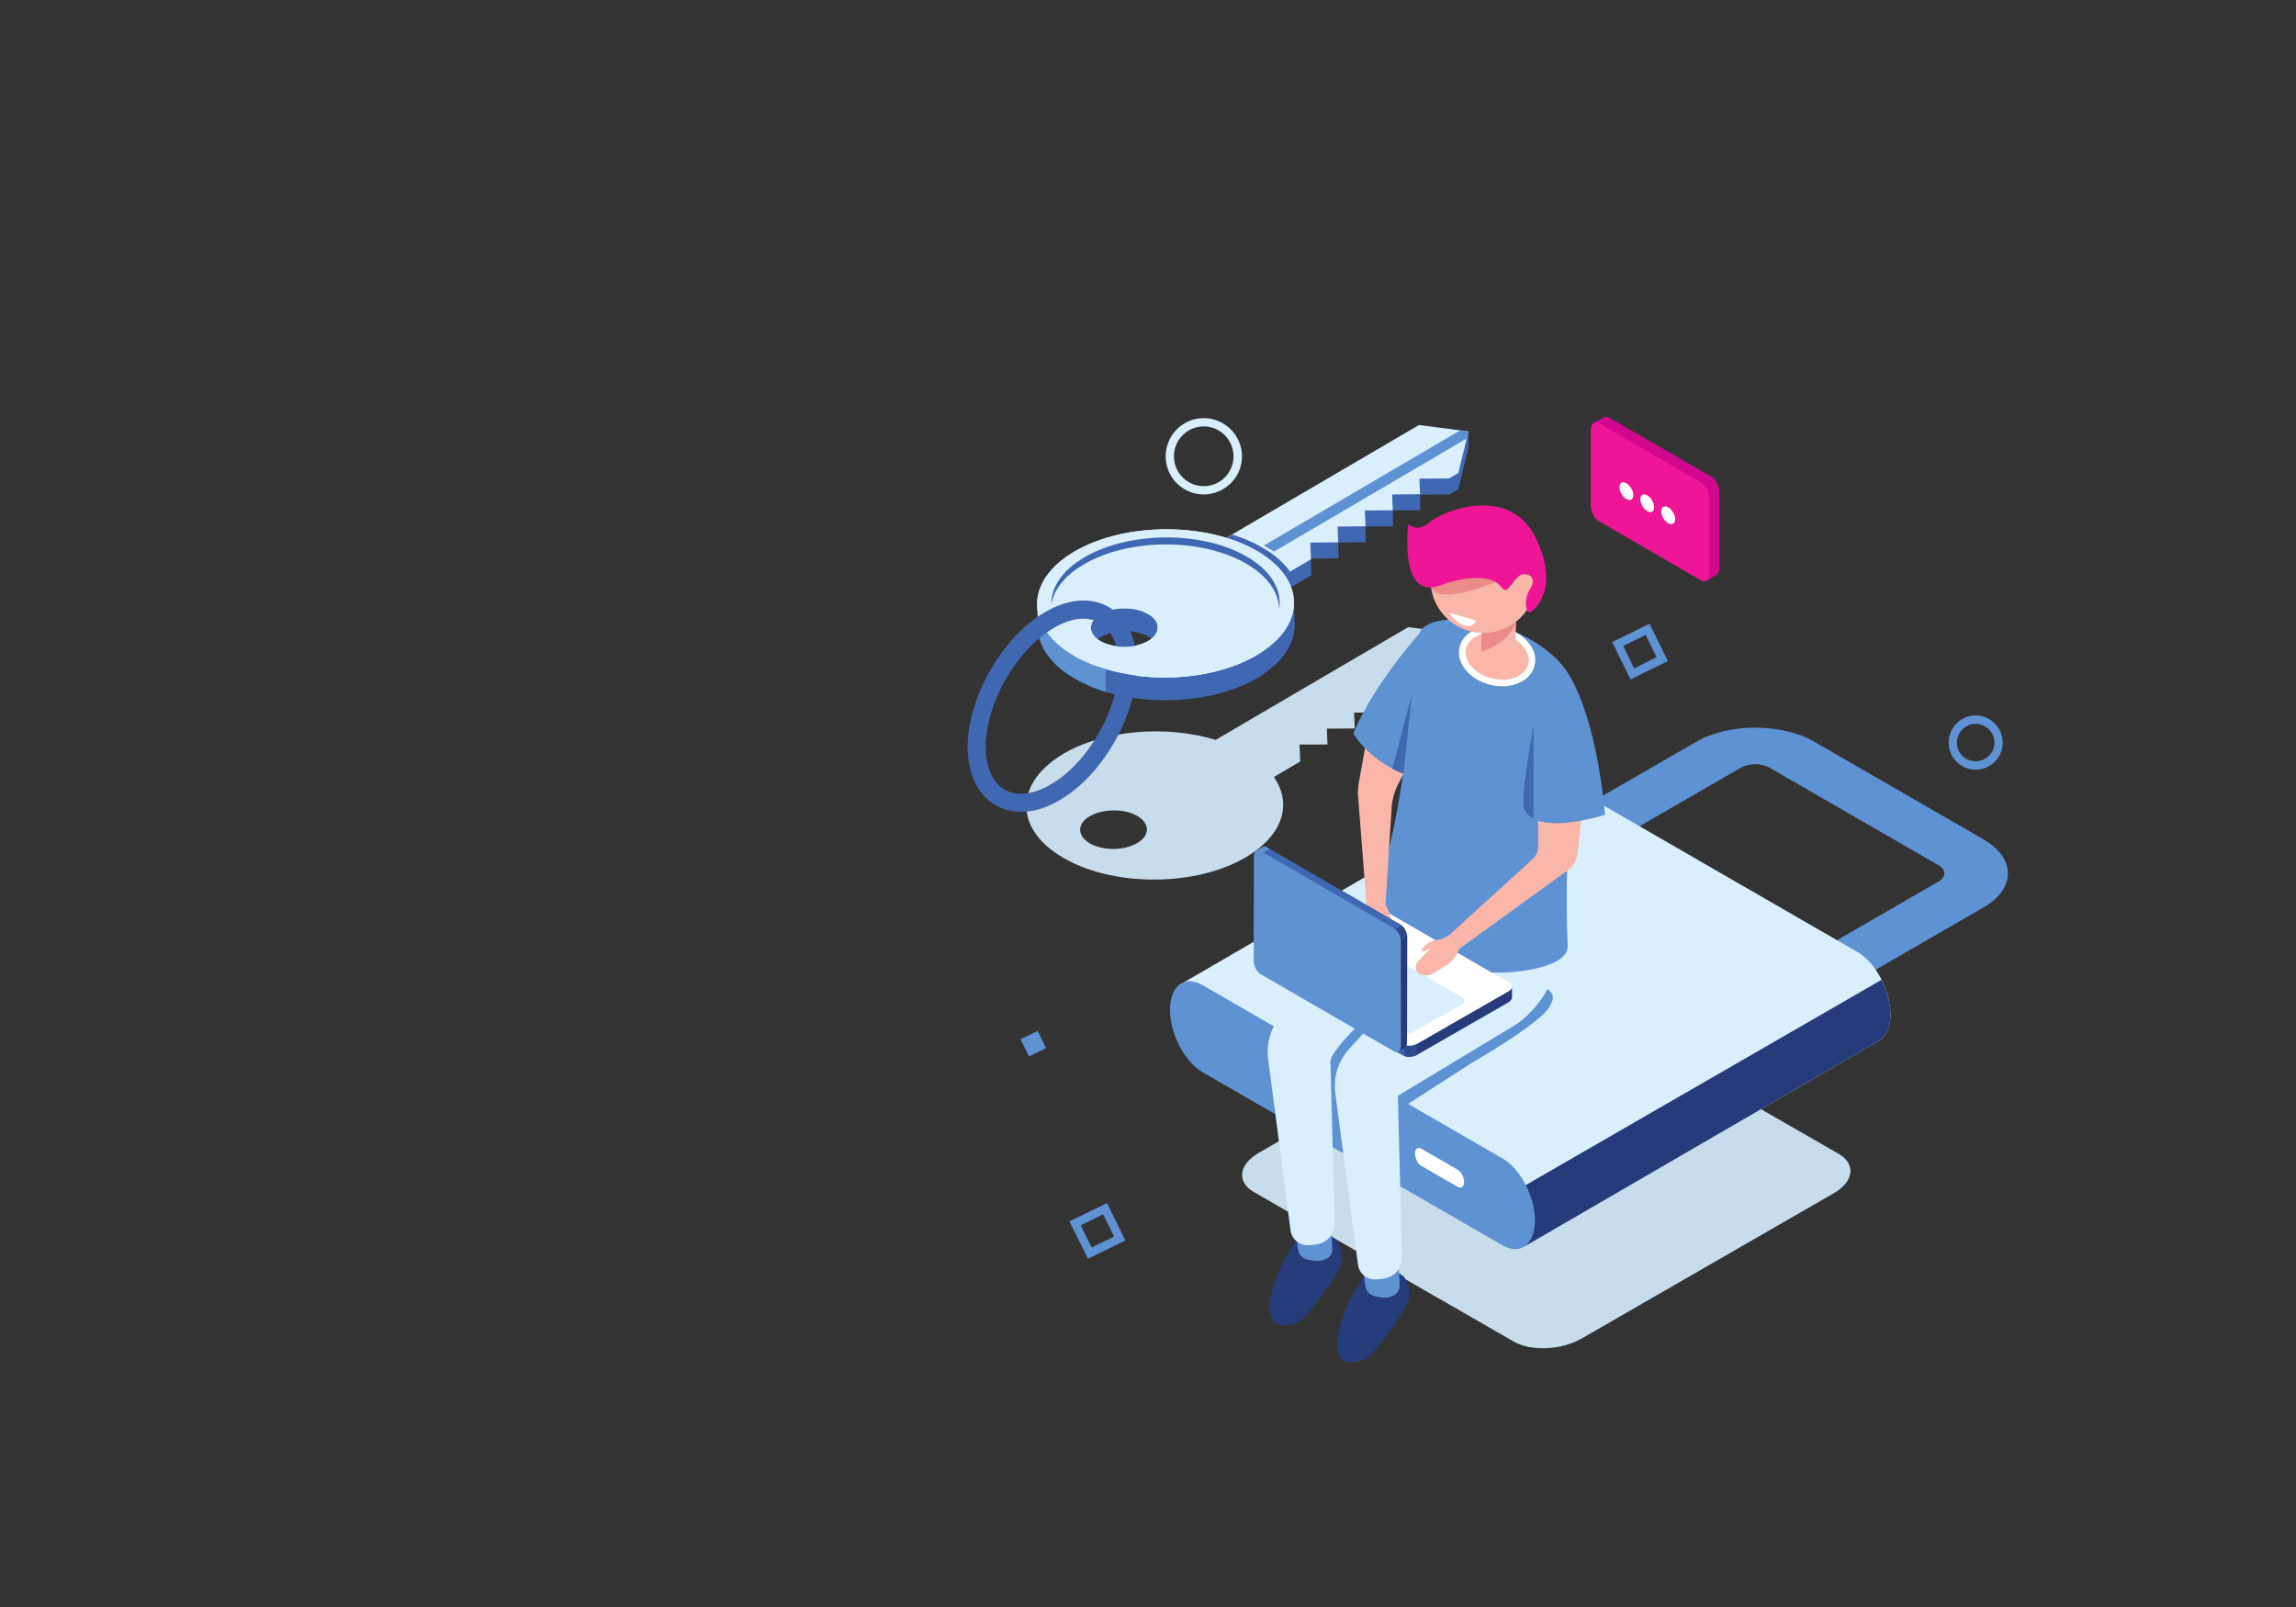 <?xml version="1.0" encoding="utf-8"?>
<svg id="master-artboard" viewBox="0 0 1400 980" version="1.1" xmlns="http://www.w3.org/2000/svg" x="0px" y="0px" style="enable-background:new 0 0 1400 980;" width="1400px" height="980px"><rect x="0" y="0" width="1400" height="980" fill="#333333" stroke="none"/><defs><style id="ee-google-fonts">@import url(https://fonts.googleapis.com/css?family=Anton:400|Roboto+Slab:100,300,400,700);</style><path id="text-path-0" d="M 778.846 213.461 A 100 18 0 0 1 988.353 213.461 A 100 18 0 0 1 778.846 213.461 Z" style="fill: none; stroke: red; stroke-width: 2;"/><path id="text-path-1" d="M 664.546 37.961 A 100 19 0 0 1 876.581 37.961 A 100 19 0 0 1 664.546 37.961" style="fill: none; stroke: red; stroke-width: 2;"/><path id="text-path-2" d="M 765.365 211.709 A 100 17 0 0 1 991.502 211.709 A 100 17 0 0 1 765.365 211.709" style="fill: none; stroke: red; stroke-width: 2;"/><path id="path-1" d="M 765.365 211.709 A 100 17 0 0 1 991.502 211.709 A 100 17 0 0 1 765.365 211.709" style="fill: none; stroke: red; stroke-width: 2;"/><clipPath id="clipEmfPath1" clipPathUnits="userSpaceOnUse">
      <path id="path2" d="  M 161.279,262.318   C 160.879,262.318 160.639,262.158 160.399,261.838   C 160.159,261.518 160.079,261.118 160.079,260.558   L 160.079,254.158   L 161.119,254.158   L 161.119,260.398   C 161.119,260.798 161.119,261.038 161.279,261.278   C 161.359,261.438 161.599,261.518 161.839,261.518   C 162.319,261.518 162.799,261.198 163.279,260.718   L 163.279,254.158   L 164.239,254.158   L 164.239,262.158   L 163.279,262.158   L 163.279,261.278   C 162.639,261.918 161.999,262.318 161.279,262.318 "/>
    </clipPath><clipPath id="clipEmfPath2" clipPathUnits="userSpaceOnUse">
      <path id="path5" d="  M 152.479,295.438   C 151.759,295.438 151.199,295.198 150.799,294.718   C 150.479,294.238 150.319,293.438 150.319,292.318   L 150.319,290.318   C 150.319,289.518 150.399,288.878 150.559,288.478   C 150.719,287.998 150.959,287.678 151.279,287.518   C 151.599,287.278 151.999,287.198 152.479,287.198   C 152.799,287.198 153.119,287.278 153.359,287.358   C 153.599,287.438 153.759,287.518 153.919,287.758   C 154.079,287.918 154.239,288.078 154.319,288.398   C 154.399,288.638 154.479,288.958 154.479,289.278   C 154.559,289.598 154.559,289.998 154.559,290.478   L 154.559,291.198   L 151.359,291.198   L 151.359,292.398   C 151.359,293.278 151.439,293.838 151.599,294.158   C 151.759,294.478 151.999,294.718 152.479,294.718   C 152.799,294.718 153.119,294.558 153.279,294.318   C 153.439,294.158 153.599,293.758 153.599,293.118   L 153.599,292.558   L 154.559,292.558   L 154.559,293.038   C 154.559,293.838 154.399,294.398 154.079,294.798   C 153.759,295.198 153.199,295.438 152.479,295.438   L 152.479,295.438   M 151.599,288.398   C 151.439,288.718 151.359,289.278 151.359,290.078   L 151.359,290.638   L 153.599,290.638   L 153.599,289.998   C 153.599,289.678 153.599,289.438 153.519,289.278   C 153.519,289.118 153.519,288.958 153.439,288.718   C 153.439,288.558 153.359,288.398 153.279,288.318   C 153.199,288.238 153.119,288.158 152.959,288.078   C 152.799,287.998 152.639,287.998 152.479,287.998   C 152.079,287.998 151.759,288.158 151.599,288.398   M 142.879,295.438   C 142.399,295.438 142.079,295.358 141.839,295.278   C 141.519,295.118 141.279,294.958 141.119,294.638   C 140.959,294.398 140.879,294.078 140.799,293.758   C 140.719,293.358 140.719,292.958 140.719,292.398   L 140.719,290.238   C 140.719,289.198 140.879,288.478 141.199,287.918   C 141.519,287.438 142.079,287.198 142.879,287.198   C 143.599,287.198 144.159,287.438 144.479,287.918   C 144.799,288.478 144.959,289.198 144.959,290.238   L 144.959,292.398   C 144.959,292.958 144.959,293.358 144.879,293.758   C 144.799,294.078 144.719,294.398 144.559,294.638   C 144.399,294.958 144.159,295.118 143.839,295.278   C 143.599,295.358 143.279,295.438 142.879,295.438   L 142.879,295.438   M 142.399,287.998   C 142.239,288.078 142.159,288.158 142.079,288.238   L 141.919,288.558   C 141.839,288.718 141.839,288.878 141.759,289.038   C 141.759,289.198 141.759,289.358 141.759,289.518   C 141.759,289.678 141.679,289.918 141.679,290.158   L 141.679,292.478   C 141.679,292.718 141.759,292.958 141.759,293.118   C 141.759,293.278 141.759,293.438 141.759,293.598   C 141.839,293.838 141.839,293.998 141.919,294.078   L 142.079,294.398   C 142.159,294.478 142.239,294.558 142.399,294.638   C 142.559,294.638 142.639,294.718 142.879,294.718   C 143.039,294.718 143.199,294.638 143.359,294.558   C 143.519,294.478 143.599,294.398 143.679,294.318   C 143.759,294.158 143.839,293.998 143.839,293.838   C 143.919,293.598 143.919,293.438 143.919,293.198   C 143.919,293.038 143.919,292.798 143.919,292.478   L 143.919,290.158   C 143.919,289.838 143.919,289.598 143.919,289.438   C 143.919,289.278 143.919,289.038 143.839,288.878   C 143.839,288.638 143.759,288.478 143.679,288.398   C 143.599,288.238 143.519,288.158 143.359,288.078   C 143.199,287.998 143.039,287.998 142.879,287.998   C 142.639,287.998 142.559,287.998 142.399,287.998   z  M 137.599,295.438   C 137.039,295.438 136.559,295.198 136.159,294.718   L 136.159,295.358   L 135.119,295.358   L 135.119,284.158   L 136.159,284.158   L 136.159,287.998   C 136.559,287.438 137.039,287.198 137.679,287.198   C 137.999,287.198 138.239,287.278 138.479,287.438   C 138.639,287.518 138.799,287.678 138.959,287.838   C 139.119,288.078 139.199,288.318 139.279,288.558   C 139.359,288.878 139.439,289.198 139.439,289.438   C 139.439,289.758 139.439,290.078 139.439,290.398   L 139.439,292.078   C 139.439,292.478 139.439,292.878 139.439,293.198   C 139.359,293.518 139.279,293.838 139.199,294.158   C 139.119,294.398 139.039,294.638 138.879,294.878   C 138.719,295.038 138.559,295.198 138.319,295.278   C 138.079,295.358 137.839,295.438 137.599,295.438   L 137.599,295.438   z  M 136.159,288.638   L 136.159,294.078   C 136.479,294.478 136.959,294.638 137.359,294.638   C 137.839,294.638 138.079,294.478 138.239,294.078   C 138.399,293.678 138.479,293.038 138.479,292.078   L 138.479,290.398   C 138.479,289.518 138.399,288.958 138.239,288.558   C 138.079,288.158 137.839,287.998 137.359,287.998   C 136.959,287.998 136.559,288.238 136.159,288.638   M 131.039,295.438   C 130.559,295.438 130.159,295.278 129.839,294.958   C 129.599,294.558 129.439,294.158 129.439,293.678   C 129.439,293.358 129.439,293.118 129.519,292.958   C 129.519,292.718 129.599,292.558 129.759,292.318   C 129.839,292.158 129.999,291.998 130.159,291.838   C 130.319,291.758 130.479,291.598 130.719,291.438   C 131.039,291.278 131.279,291.118 131.599,290.958   C 131.839,290.798 132.159,290.638 132.639,290.478   L 132.639,289.918   C 132.639,289.198 132.559,288.638 132.399,288.398   C 132.239,288.078 131.999,287.998 131.679,287.998   C 130.879,287.998 130.559,288.398 130.559,289.358   L 130.559,289.598   L 129.519,289.598   C 129.519,289.438 129.519,289.358 129.519,289.358   C 129.599,288.638 129.759,288.078 130.159,287.758   C 130.479,287.358 131.039,287.198 131.679,287.198   C 132.399,287.198 132.879,287.438 133.199,287.838   C 133.519,288.238 133.599,288.958 133.599,289.838   L 133.599,293.758   C 133.599,294.398 133.679,294.878 133.679,295.358   L 132.799,295.358   L 132.639,294.238   C 132.559,294.558 132.319,294.878 132.079,295.118   C 131.759,295.358 131.439,295.438 131.039,295.438   L 131.039,295.438   M 132.479,291.198   C 132.239,291.358 132.079,291.438 131.999,291.518   C 131.919,291.518 131.759,291.598 131.599,291.758   C 131.359,291.838 131.279,291.918 131.199,291.918   L 130.879,292.158   L 130.719,292.478   L 130.559,292.718   L 130.479,293.038   C 130.399,293.118 130.399,293.278 130.399,293.438   C 130.399,293.838 130.479,294.078 130.719,294.318   C 130.879,294.478 131.039,294.558 131.359,294.558   C 131.599,294.558 131.839,294.478 132.079,294.318   C 132.319,294.078 132.479,293.918 132.639,293.598   L 132.639,291.118   L 132.479,291.198   z  M 114.719,294.958   C 114.479,294.718 114.399,294.238 114.399,293.758   L 114.399,287.358   L 115.439,287.358   L 115.439,293.518   C 115.439,293.918 115.519,294.238 115.599,294.398   C 115.759,294.558 115.919,294.638 116.159,294.638   C 116.639,294.638 117.119,294.398 117.599,293.838   L 117.599,287.358   L 118.639,287.358   L 118.639,295.358   L 117.599,295.358   L 117.599,294.398   C 117.039,295.118 116.319,295.438 115.679,295.438   C 115.279,295.438 114.959,295.278 114.719,294.958   M 120.959,294.958   C 120.719,294.638 120.639,294.238 120.639,293.678   L 120.639,287.998   L 119.679,287.998   L 119.679,287.358   L 120.639,287.358   L 120.639,284.878   L 121.599,284.878   L 121.599,287.358   L 122.959,287.358   L 122.959,287.998   L 121.599,287.998   L 121.599,293.598   C 121.599,293.998 121.679,294.238 121.759,294.398   C 121.839,294.558 122.079,294.638 122.319,294.638   C 122.479,294.638 122.719,294.638 122.879,294.558   L 122.879,295.358   C 122.639,295.358 122.319,295.438 122.079,295.438   C 121.519,295.438 121.119,295.278 120.959,294.958   M 146.479,295.358   L 146.479,287.358   L 147.439,287.358   L 147.439,288.398   C 147.679,287.998 147.999,287.758 148.319,287.518   C 148.639,287.358 148.959,287.278 149.279,287.278   L 149.439,287.278   L 149.439,288.318   C 149.359,288.318 149.199,288.238 148.959,288.238   C 148.319,288.238 147.839,288.558 147.439,289.198   L 147.439,295.358   L 146.479,295.358   M 126.959,295.358   L 126.959,284.158   L 127.999,284.158   L 127.999,295.358   L 126.959,295.358   z  M 129.279,279.918   C 129.519,279.758 129.679,279.598 129.839,279.438   C 129.919,279.278 129.999,279.038 129.999,278.718   L 129.359,278.718   L 129.359,277.198   L 130.479,277.198   L 130.479,278.638   C 130.479,279.118 130.399,279.438 130.319,279.678   C 130.159,279.998 129.839,280.158 129.519,280.318   L 129.279,279.918   z  M 153.999,278.078   C 153.679,277.598 153.519,276.718 153.519,275.518   L 153.519,274.078   C 153.519,273.598 153.599,273.198 153.599,272.878   C 153.599,272.558 153.679,272.238 153.759,271.918   C 153.839,271.678 153.999,271.438 154.079,271.198   C 154.239,271.038 154.399,270.878 154.639,270.798   C 154.879,270.718 155.119,270.638 155.439,270.638   C 155.999,270.638 156.399,270.878 156.799,271.358   L 156.799,267.598   L 157.839,267.598   L 157.839,278.718   L 156.799,278.718   L 156.799,278.158   C 156.479,278.638 155.999,278.878 155.519,278.878   C 154.799,278.878 154.319,278.638 153.999,278.078   M 154.799,271.998   C 154.639,272.318 154.559,272.878 154.559,273.758   L 154.559,275.598   C 154.559,276.478 154.639,277.118 154.799,277.518   C 154.959,277.838 155.279,278.078 155.679,278.078   C 156.079,278.078 156.479,277.918 156.799,277.518   L 156.799,271.998   C 156.479,271.598 156.079,271.438 155.679,271.438   C 155.199,271.438 154.959,271.598 154.799,271.998   M 145.519,278.078   C 145.199,277.598 145.039,276.718 145.039,275.518   L 145.039,274.078   C 145.039,273.598 145.039,273.198 145.039,272.878   C 145.119,272.558 145.199,272.238 145.279,271.918   C 145.359,271.678 145.439,271.438 145.599,271.198   C 145.759,271.038 145.919,270.878 146.159,270.798   C 146.319,270.718 146.639,270.638 146.879,270.638   C 147.439,270.638 147.919,270.878 148.319,271.358   L 148.319,267.598   L 149.359,267.598   L 149.359,278.718   L 148.319,278.718   L 148.319,278.158   C 147.919,278.638 147.439,278.878 146.959,278.878   C 146.239,278.878 145.759,278.638 145.519,278.078   M 146.239,271.998   C 146.159,272.318 145.999,272.878 145.999,273.758   L 145.999,275.598   C 145.999,276.478 146.159,277.118 146.239,277.518   C 146.399,277.838 146.719,278.078 147.199,278.078   C 147.519,278.078 147.919,277.918 148.319,277.518   L 148.319,271.998   C 147.919,271.598 147.519,271.438 147.119,271.438   C 146.719,271.438 146.399,271.598 146.239,271.998   M 140.079,278.158   C 139.759,277.678 139.599,276.878 139.599,275.758   L 139.599,273.758   C 139.599,272.958 139.679,272.318 139.839,271.838   C 139.999,271.438 140.239,271.118 140.479,270.878   C 140.799,270.718 141.199,270.638 141.759,270.638   C 142.079,270.638 142.399,270.718 142.639,270.798   C 142.879,270.878 143.039,270.958 143.199,271.118   C 143.359,271.278 143.519,271.518 143.599,271.838   C 143.679,272.078 143.759,272.398 143.759,272.718   C 143.839,273.038 143.839,273.438 143.839,273.918   L 143.839,274.638   L 140.559,274.638   L 140.559,275.838   C 140.559,276.638 140.639,277.278 140.799,277.598   C 140.959,277.918 141.279,278.078 141.759,278.078   C 142.079,278.078 142.319,277.998 142.559,277.758   C 142.719,277.598 142.799,277.118 142.799,276.558   L 142.799,275.998   L 143.839,275.998   L 143.839,276.478   C 143.839,277.198 143.679,277.838 143.359,278.238   C 143.039,278.638 142.479,278.878 141.759,278.878   C 140.959,278.878 140.399,278.638 140.079,278.158   M 140.879,271.838   C 140.639,272.158 140.559,272.718 140.559,273.518   L 140.559,274.078   L 142.799,274.078   L 142.799,273.438   C 142.799,273.118 142.799,272.878 142.799,272.718   C 142.799,272.558 142.799,272.318 142.719,272.158   C 142.639,271.998 142.639,271.838 142.559,271.758   C 142.479,271.598 142.319,271.518 142.239,271.518   C 142.079,271.438 141.919,271.358 141.759,271.358   C 141.279,271.358 141.039,271.518 140.879,271.838   M 135.039,278.238   C 134.639,277.838 134.399,277.278 134.399,276.638   L 135.199,276.318   C 135.279,276.958 135.439,277.358 135.599,277.678   C 135.839,277.998 136.159,278.078 136.559,278.078   C 136.959,278.078 137.199,277.998 137.439,277.838   C 137.599,277.598 137.679,277.358 137.679,277.038   L 137.679,276.958   C 137.679,276.398 137.359,275.918 136.719,275.358   L 135.679,274.478   C 135.279,274.158 134.959,273.838 134.799,273.518   C 134.639,273.198 134.559,272.878 134.559,272.478   C 134.559,271.918 134.719,271.438 135.119,271.118   C 135.439,270.798 135.919,270.638 136.479,270.638   C 137.039,270.638 137.519,270.798 137.839,271.198   C 138.159,271.598 138.319,272.078 138.319,272.718   L 137.599,272.958   C 137.599,272.398 137.519,272.078 137.279,271.758   C 137.119,271.518 136.879,271.358 136.479,271.358   C 136.159,271.358 135.919,271.438 135.759,271.678   C 135.599,271.838 135.439,272.078 135.439,272.318   C 135.439,272.638 135.519,272.798 135.599,273.038   C 135.679,273.198 135.839,273.438 136.159,273.598   L 137.279,274.638   C 137.439,274.798 137.599,274.958 137.759,275.118   C 137.839,275.198 137.999,275.358 138.159,275.598   C 138.319,275.758 138.399,275.998 138.479,276.238   C 138.559,276.478 138.559,276.718 138.559,276.958   C 138.559,277.598 138.399,278.078 137.999,278.398   C 137.679,278.718 137.199,278.878 136.559,278.878   C 135.919,278.878 135.439,278.638 135.039,278.238   M 114.799,278.158   C 114.479,277.678 114.319,276.878 114.319,275.758   L 114.319,273.758   C 114.319,272.958 114.399,272.318 114.559,271.838   C 114.719,271.438 114.959,271.118 115.279,270.878   C 115.599,270.718 115.999,270.638 116.479,270.638   C 116.799,270.638 117.119,270.718 117.359,270.798   C 117.599,270.878 117.759,270.958 117.919,271.118   C 118.079,271.278 118.239,271.518 118.319,271.838   C 118.399,272.078 118.479,272.398 118.479,272.718   C 118.559,273.038 118.559,273.438 118.559,273.918   L 118.559,274.638   L 115.359,274.638   L 115.359,275.838   C 115.359,276.638 115.439,277.278 115.599,277.598   C 115.759,277.918 115.999,278.078 116.479,278.078   C 116.799,278.078 117.119,277.998 117.279,277.758   C 117.439,277.598 117.599,277.118 117.599,276.558   L 117.599,275.998   L 118.559,275.998   L 118.559,276.478   C 118.559,277.198 118.399,277.838 118.079,278.238   C 117.759,278.638 117.199,278.878 116.479,278.878   C 115.679,278.878 115.199,278.638 114.799,278.158   M 115.599,271.838   C 115.439,272.158 115.359,272.718 115.359,273.518   L 115.359,274.078   L 117.599,274.078   L 117.599,273.438   C 117.599,273.118 117.599,272.878 117.519,272.718   C 117.519,272.558 117.519,272.318 117.439,272.158   C 117.439,271.998 117.359,271.838 117.279,271.758   C 117.199,271.598 117.119,271.518 116.959,271.518   C 116.799,271.438 116.639,271.358 116.479,271.358   C 116.079,271.358 115.759,271.518 115.599,271.838   M 126.319,278.398   C 126.079,278.078 125.999,277.678 125.999,277.118   L 125.999,271.438   L 125.039,271.438   L 125.039,270.718   L 125.999,270.718   L 125.999,268.318   L 126.959,268.318   L 126.959,270.718   L 128.319,270.718   L 128.319,271.438   L 126.959,271.438   L 126.959,276.958   C 126.959,277.358 127.039,277.678 127.119,277.838   C 127.199,277.998 127.439,278.078 127.679,278.078   C 127.919,278.078 128.079,277.998 128.319,277.998   L 128.319,278.798   C 127.999,278.798 127.679,278.878 127.439,278.878   C 126.879,278.878 126.479,278.718 126.319,278.398   M 122.799,278.718   L 122.799,270.718   L 123.839,270.718   L 123.839,278.718   L 122.799,278.718   z  M 120.079,278.718   L 120.079,267.598   L 121.119,267.598   L 121.119,278.718   L 120.079,278.718   z  M 122.799,269.678   L 122.799,268.318   L 123.839,268.318   L 123.839,269.678   L 122.799,269.678   z  M 149.359,264.798   L 149.359,254.158   L 150.399,254.158   L 150.399,254.878   C 150.799,254.318 151.279,254.078 151.919,254.078   C 152.239,254.078 152.479,254.158 152.719,254.238   C 152.879,254.398 153.119,254.558 153.199,254.718   C 153.359,254.878 153.439,255.118 153.519,255.438   C 153.599,255.758 153.679,255.998 153.679,256.318   C 153.679,256.558 153.679,256.878 153.679,257.278   L 153.679,258.958   C 153.679,259.358 153.679,259.758 153.679,260.078   C 153.599,260.398 153.599,260.718 153.439,260.958   C 153.359,261.278 153.279,261.518 153.119,261.678   C 152.959,261.918 152.799,261.998 152.559,262.158   C 152.319,262.238 152.079,262.318 151.759,262.318   C 151.279,262.318 150.799,262.078 150.399,261.518   L 150.399,264.798   L 149.359,264.798   z  M 150.399,255.438   L 150.399,260.878   C 150.719,261.278 151.199,261.518 151.679,261.518   C 151.839,261.518 151.999,261.438 152.079,261.358   C 152.239,261.278 152.319,261.198 152.399,261.118   C 152.479,260.958 152.559,260.798 152.559,260.558   C 152.639,260.318 152.639,260.078 152.639,259.838   C 152.719,259.598 152.719,259.278 152.719,258.958   L 152.719,257.278   C 152.719,256.398 152.639,255.758 152.479,255.438   C 152.319,255.038 152.079,254.878 151.599,254.878   C 151.199,254.878 150.799,255.038 150.399,255.438   M 155.439,261.678   C 155.039,261.278 154.799,260.718 154.799,259.998   L 155.599,259.758   C 155.679,260.398 155.839,260.798 156.079,261.118   C 156.239,261.358 156.559,261.518 156.959,261.518   C 157.359,261.518 157.599,261.438 157.839,261.198   C 157.999,261.038 158.079,260.798 158.079,260.398   L 158.079,260.398   C 158.079,259.838 157.759,259.358 157.119,258.798   L 156.079,257.838   C 155.679,257.518 155.359,257.198 155.199,256.958   C 155.039,256.638 154.959,256.318 154.959,255.918   C 154.959,255.278 155.119,254.878 155.519,254.558   C 155.839,254.238 156.319,254.078 156.879,254.078   C 157.439,254.078 157.919,254.238 158.239,254.638   C 158.559,255.038 158.719,255.518 158.719,256.158   L 158.079,256.398   C 157.999,255.838 157.919,255.438 157.679,255.198   C 157.519,254.958 157.279,254.798 156.879,254.798   C 156.559,254.798 156.319,254.878 156.159,255.118   C 155.999,255.278 155.839,255.518 155.839,255.758   C 155.839,255.998 155.919,256.238 155.999,256.478   C 156.079,256.638 156.319,256.798 156.559,257.038   L 157.679,258.078   C 157.839,258.238 157.999,258.398 158.159,258.478   C 158.319,258.638 158.399,258.798 158.559,259.038   C 158.719,259.198 158.799,259.438 158.879,259.678   C 158.959,259.838 158.959,260.078 158.959,260.398   C 158.959,260.958 158.799,261.438 158.479,261.758   C 158.079,262.158 157.599,262.318 156.959,262.318   C 156.319,262.318 155.839,262.078 155.439,261.678   M 129.759,261.598   C 129.359,261.118 129.199,260.318 129.199,259.198   L 129.199,257.118   C 129.199,256.398 129.279,255.758 129.439,255.278   C 129.599,254.878 129.839,254.558 130.159,254.318   C 130.479,254.158 130.879,254.078 131.359,254.078   C 131.759,254.078 131.999,254.078 132.239,254.158   C 132.479,254.318 132.719,254.398 132.879,254.558   C 132.959,254.718 133.119,254.958 133.199,255.198   C 133.279,255.518 133.359,255.838 133.439,256.158   C 133.439,256.478 133.439,256.878 133.439,257.358   L 133.439,258.078   L 130.239,258.078   L 130.239,259.278   C 130.239,260.078 130.319,260.718 130.479,261.038   C 130.639,261.358 130.959,261.518 131.359,261.518   C 131.759,261.518 131.999,261.438 132.159,261.198   C 132.399,260.958 132.479,260.558 132.479,259.998   L 132.479,259.438   L 133.439,259.438   L 133.439,259.918   C 133.439,260.638 133.279,261.278 132.959,261.678   C 132.639,262.078 132.079,262.318 131.359,262.318   C 130.639,262.318 130.079,262.078 129.759,261.598   M 130.479,255.278   C 130.319,255.598 130.239,256.158 130.239,256.958   L 130.239,257.518   L 132.479,257.518   L 132.479,256.798   C 132.479,256.558 132.479,256.318 132.479,256.158   C 132.399,255.998 132.399,255.758 132.319,255.598   C 132.319,255.438 132.239,255.278 132.159,255.198   C 132.079,255.038 131.999,254.958 131.839,254.878   C 131.759,254.878 131.599,254.798 131.359,254.798   C 130.959,254.798 130.639,254.958 130.479,255.278   M 120.719,262.078   C 120.399,261.998 120.239,261.758 120.079,261.518   C 119.919,261.278 119.759,260.958 119.679,260.558   C 119.679,260.238 119.599,259.758 119.599,259.278   L 119.599,257.038   C 119.599,256.078 119.759,255.278 120.079,254.798   C 120.399,254.318 120.959,254.078 121.759,254.078   C 122.559,254.078 123.119,254.318 123.359,254.798   C 123.679,255.278 123.839,256.078 123.839,257.038   L 123.839,259.278   C 123.839,259.758 123.839,260.238 123.759,260.558   C 123.679,260.958 123.599,261.278 123.439,261.518   C 123.279,261.758 123.039,261.998 122.799,262.078   C 122.479,262.238 122.159,262.318 121.759,262.318   C 121.359,262.318 120.959,262.238 120.719,262.078   M 121.279,254.878   C 121.199,254.958 121.039,255.038 120.959,255.118   L 120.799,255.438   C 120.719,255.518 120.719,255.678 120.639,255.838   C 120.639,256.078 120.639,256.238 120.639,256.398   C 120.639,256.558 120.639,256.798 120.639,257.038   L 120.639,259.358   C 120.639,259.598 120.639,259.758 120.639,259.918   C 120.639,260.158 120.639,260.318 120.639,260.478   C 120.719,260.638 120.719,260.798 120.799,260.958   L 120.959,261.278   C 121.039,261.358 121.199,261.438 121.279,261.438   C 121.439,261.518 121.519,261.518 121.759,261.518   C 121.919,261.518 122.079,261.518 122.239,261.438   C 122.399,261.358 122.479,261.278 122.559,261.118   C 122.639,261.038 122.719,260.878 122.719,260.638   C 122.799,260.478 122.799,260.238 122.799,260.078   C 122.879,259.918 122.879,259.678 122.879,259.358   L 122.879,257.038   C 122.879,256.718 122.879,256.478 122.799,256.318   C 122.799,256.078 122.799,255.918 122.719,255.678   C 122.719,255.518 122.639,255.358 122.559,255.198   C 122.479,255.118 122.399,255.038 122.239,254.958   C 122.079,254.878 121.919,254.798 121.759,254.798   C 121.519,254.798 121.439,254.878 121.279,254.878   M 146.639,262.158   L 146.639,254.158   L 147.679,254.158   L 147.679,262.158   L 146.639,262.158   z  M 141.279,262.158   L 141.279,255.918   C 141.279,255.438 141.199,255.118 141.119,254.958   C 140.959,254.798 140.719,254.718 140.479,254.718   C 139.999,254.718 139.519,255.038 138.959,255.598   C 139.039,255.678 139.039,255.838 139.039,255.838   L 139.039,262.158   L 138.079,262.158   L 138.079,255.918   C 138.079,255.438 137.999,255.118 137.839,254.958   C 137.679,254.798 137.519,254.718 137.279,254.718   C 136.799,254.718 136.239,255.038 135.759,255.598   L 135.759,262.158   L 134.799,262.158   L 134.799,254.158   L 135.759,254.158   L 135.759,255.038   C 136.319,254.398 136.959,254.078 137.679,254.078   C 138.319,254.078 138.719,254.398 138.879,255.118   C 139.439,254.398 140.159,254.078 140.879,254.078   C 141.279,254.078 141.599,254.158 141.839,254.478   C 142.079,254.798 142.239,255.198 142.239,255.838   L 142.239,262.158   L 141.279,262.158   M 125.359,262.158   L 125.359,254.158   L 126.319,254.158   L 126.319,255.278   C 126.559,254.878 126.879,254.558 127.199,254.398   C 127.519,254.158 127.839,254.078 128.159,254.078   L 128.399,254.078   L 128.399,255.198   C 128.239,255.118 128.079,255.118 127.919,255.118   C 127.199,255.118 126.719,255.438 126.319,256.078   L 126.319,262.158   L 125.359,262.158   z  M 114.639,262.158   L 114.639,250.958   L 115.759,250.958   L 115.759,261.358   L 118.879,261.358   L 118.879,262.158   L 114.639,262.158   M 146.639,253.118   L 146.639,251.678   L 147.679,251.678   L 147.679,253.118   L 146.639,253.118   z"/>
    </clipPath><pattern y="0" x="0" height="6" width="6" patternUnits="userSpaceOnUse" id="EMFhbasepattern"/><clipPath id="path-2" clipPathUnits="userSpaceOnUse">
      <path id="path-3" d="  M 366.077,245.518   C 366.077,263.678 351.357,278.398 333.198,278.398   C 315.038,278.398 300.318,263.678 300.318,245.518   C 300.318,227.358 315.038,212.718 333.198,212.718   C 351.357,212.718 366.077,227.358 366.077,245.518   z"/>
    </clipPath></defs><rect id="ee-background" x="0" y="0" width="1400" height="980" style="fill: white; fill-opacity: 0; pointer-events: none;"/>


<path style="fill: rgb(63, 61, 61); fill-opacity: 1; stroke: rgb(0, 0, 0); stroke-opacity: 1; stroke-width: 0; paint-order: fill;"/><path style="fill: rgb(63, 61, 61); fill-opacity: 1; stroke: rgb(0, 0, 0); stroke-opacity: 1; stroke-width: 0; paint-order: fill;"/><path d="M 880.387 239.906" style="fill: rgb(63, 61, 61); fill-opacity: 1; stroke: rgb(0, 0, 0); stroke-opacity: 1; stroke-width: 0; paint-order: fill;"/><path d="M 864.145 229.487" style="fill: rgb(63, 61, 61); fill-opacity: 1; stroke: rgb(0, 0, 0); stroke-opacity: 1; stroke-width: 0; paint-order: fill;"/><path style="fill: rgb(63, 61, 61); fill-opacity: 1; stroke: rgb(0, 0, 0); stroke-opacity: 1; stroke-width: 0; paint-order: fill;"/><path style="fill: rgb(63, 61, 61); fill-opacity: 1; stroke: rgb(0, 0, 0); stroke-opacity: 1; stroke-width: 0; paint-order: fill;"/><path style="fill: rgb(63, 61, 61); fill-opacity: 1; stroke: rgb(0, 0, 0); stroke-opacity: 1; stroke-width: 0; paint-order: fill;"/><path style="fill: rgb(63, 61, 61); fill-opacity: 1; stroke: rgb(0, 0, 0); stroke-opacity: 1; stroke-width: 0; paint-order: fill;"/><g transform="matrix(1.747, 0, 0, 1.747, -75.368, 62.966)"><path id="path181" d="  M 440.077,258.238   C 435.517,260.958 428.157,260.958 423.597,258.398   C 419.037,255.758 418.957,251.518 423.517,248.878   C 428.077,246.238 435.437,246.158 439.997,248.718   C 444.557,251.358 444.637,255.598 440.077,258.238   z  M 534.636,182.879   L 467.437,222.238   C 450.397,217.038 428.717,218.638 414.397,227.038   C 396.957,237.278 397.037,253.678 414.637,263.598   C 418.557,265.838 423.037,267.598 427.837,268.798   C 431.277,269.678 434.797,270.318 438.397,270.638   C 452.317,271.998 467.277,269.518 477.996,263.198   C 491.036,255.518 494.236,244.478 487.756,235.198   L 496.956,229.758   L 496.716,223.838   L 506.476,223.838   L 506.236,218.318   L 515.996,218.238   L 515.756,212.718   L 525.516,212.638   L 525.276,207.118   L 535.036,207.038   L 534.796,201.519   L 545.196,201.519   L 548.396,199.599   L 551.916,185.119   L 534.636,182.879  " style="fill:#c8ddeb;fill-rule:nonzero;fill-opacity:1;stroke:none;"/><path id="path183" d="  M 571.436,432.237   L 480.796,380.077   C 474.716,376.557 475.436,370.477 482.476,366.397   L 570.476,315.598   C 577.516,311.518 588.156,311.118 594.236,314.638   L 684.875,366.717   C 690.955,370.237 690.235,376.397 683.195,380.477   L 595.196,431.197   C 588.156,435.277 577.516,435.757 571.436,432.237   z " style="fill:#c8ddeb;fill-rule:nonzero;fill-opacity:1;stroke:none;"/><path id="path185" d="  M 677.675,314.078   L 661.995,305.038   L 719.755,271.678   C 722.475,270.078 722.475,267.518 719.755,265.998   L 660.715,231.918   C 657.995,230.318 653.595,230.318 650.795,231.918   L 593.036,265.278   L 577.436,256.238   L 635.195,222.878   C 646.555,216.318 665.035,216.318 676.395,222.878   L 735.435,256.958   C 746.794,263.518 746.794,274.158 735.435,280.718   L 677.675,314.078   z " style="fill:#5f92d3;fill-rule:nonzero;fill-opacity:1;stroke:none;"/><path id="path187" d="  M 702.955,318.078   C 702.955,309.678 697.835,299.998 691.515,296.318   L 586.876,235.918   C 584.076,234.318 581.516,234.158 579.516,235.278   L 579.516,235.278   L 454.557,307.918   L 575.436,398.957   L 698.475,327.518   C 698.875,327.358 699.275,327.118 699.595,326.878   L 699.595,326.878   L 699.595,326.878   C 701.675,325.278 702.955,322.238 702.955,318.078   z " style="fill:#d9effb;fill-rule:nonzero;fill-opacity:1;stroke:none;"/><path id="path189" d="  M 575.436,398.957   L 698.475,327.518   C 698.875,327.358 699.275,327.118 699.595,326.878   L 699.595,326.878   L 699.595,326.878   C 701.675,325.278 702.955,322.238 702.955,318.078   C 702.955,314.078 701.755,309.758 699.835,305.998   L 559.516,386.957   L 575.436,398.957   z " style="fill:#263c7a;fill-rule:nonzero;fill-opacity:1;stroke:none;"/><path id="path191" d="  M 567.516,398.637   L 462.877,338.237   C 456.557,334.558 451.517,324.878 451.517,316.478   C 451.517,308.078 456.557,304.238 462.877,307.838   L 567.516,368.317   C 573.836,371.917 578.876,381.677 578.876,389.997   C 578.876,398.397 573.836,402.237 567.516,398.637   z " style="fill:#5f92d3;fill-rule:nonzero;fill-opacity:1;stroke:none;"/><path id="path193" d="  M 551.836,378.237   L 539.276,370.957   C 537.996,370.237 537.036,368.317 537.036,366.637   C 537.036,364.957 537.996,364.237 539.276,364.957   L 551.836,372.237   C 553.116,372.957 554.156,374.877 554.156,376.557   C 554.156,378.237 553.116,378.957 551.836,378.237   z " style="fill:#ffffff;fill-rule:nonzero;fill-opacity:1;stroke:none;"/><path id="path195" d="  M 457.357,165.439   L 478.876,177.679   L 500.796,164.799   L 500.716,159.199   L 500.556,159.359   L 500.556,158.959   L 510.316,158.879   L 510.236,153.359   L 519.836,153.279   L 519.756,147.759   L 529.356,147.679   L 529.276,142.159   L 538.876,142.079   L 538.796,136.639   L 549.036,136.559   L 552.156,134.639   L 555.676,120.159   L 555.676,114.559   L 553.916,119.999   L 538.476,117.919   L 457.357,165.439  z " style="fill:#4067b1;fill-rule:nonzero;fill-opacity:1;stroke:none;"/><path id="path197" d="  M 478.796,172.079   L 500.716,159.199   L 500.476,153.359   L 510.236,153.279   L 509.996,147.759   L 519.756,147.679   L 519.516,142.159   L 529.276,142.079   L 529.036,136.559   L 538.796,136.479   L 538.556,131.039   L 548.956,130.959   L 552.156,129.039   L 555.676,114.559   L 538.396,112.319   L 457.277,159.839   L 478.796,172.079  z " style="fill:#d9effb;fill-rule:nonzero;fill-opacity:1;stroke:none;"/><path id="path199" d="  M 493.436,163.519   C 491.196,160.399 487.916,157.439 483.436,154.959   C 480.316,153.119 476.876,151.679 473.196,150.559   L 457.277,159.839   L 478.796,172.079   L 493.436,163.519   z " style="fill:#4067b1;fill-rule:nonzero;fill-opacity:1;stroke:none;"/><path id="path201" d="  M 555.036,117.039   L 555.676,114.559   L 552.716,114.239   L 484.236,154.399   L 487.836,156.479   L 555.036,117.039  z " style="fill:#5f92d3;fill-rule:nonzero;fill-opacity:1;stroke:none;"/><path id="path203" d="  M 405.357,183.119   L 405.197,175.199   L 407.677,180.559   z " style="fill:#d4d0ce;fill-rule:nonzero;fill-opacity:1;stroke:none;"/><path id="path205" d="  M 443.997,186.159   C 448.557,188.719 448.637,193.039 444.077,195.679   C 439.517,198.319 432.157,198.399 427.597,195.759   C 423.037,193.199 422.957,188.959 427.517,186.239   C 432.077,183.599 439.437,183.599 443.997,186.159   z  M 418.637,201.039   C 436.237,211.038 464.557,210.798 481.996,200.639   C 490.716,195.439 495.036,188.799 495.036,182.159   L 495.036,182.159   L 494.716,173.759   L 493.356,175.359   C 491.276,171.199 487.436,167.279 481.756,163.999   C 464.157,154.079 435.837,154.239 418.397,164.479   C 400.957,174.719 401.037,191.039 418.637,201.039  " style="fill:#4067b1;fill-rule:nonzero;fill-opacity:1;stroke:none;"/><path id="path207" d="  M 443.757,178.239   C 448.397,180.799 448.397,185.039 443.837,187.759   C 439.277,190.399 431.917,190.399 427.357,187.839   C 422.797,185.279 422.717,180.959 427.277,178.319   C 431.837,175.679 439.197,175.599 443.757,178.239   z  M 418.397,193.119   C 435.997,203.038 464.317,202.879 481.756,192.639   C 499.196,182.399 499.116,166.079 481.516,156.079   C 463.917,146.079 435.597,146.319 418.157,156.479   C 400.717,166.719 400.797,183.119 418.397,193.119   z " style="fill:#f5f6f5;fill-rule:nonzero;fill-opacity:1;stroke:none;"/><path id="path209" d="  M 438.797,197.439   C 434.877,198.079 430.637,197.519 427.597,195.759   C 424.317,193.919 423.357,191.199 424.797,188.879   L 416.797,182.559   C 416.797,182.559 412.637,177.839 408.557,173.199   C 402.157,182.559 405.517,193.599 418.637,201.039   C 424.397,204.318 430.957,206.238 438.317,207.278   L 438.797,197.439   z " style="fill:#5f92d3;fill-rule:nonzero;fill-opacity:1;stroke:none;"/><path id="path211" d="  M 443.757,178.239   C 448.397,180.799 448.397,185.039 443.837,187.759   C 439.277,190.399 431.917,190.399 427.357,187.839   C 422.797,185.279 422.717,180.959 427.277,178.319   C 431.837,175.679 439.197,175.599 443.757,178.239   z  M 418.397,193.119   C 422.317,195.359 426.877,197.039 431.597,198.239   C 435.037,199.119 438.557,199.759 442.157,200.079   C 456.077,201.439 471.037,198.959 481.756,192.639   C 499.196,182.399 499.116,166.079 481.516,156.079   C 463.917,146.079 435.597,146.319 418.157,156.479   C 400.717,166.719 400.797,183.119 418.397,193.119   z " style="fill:#d9effb;fill-rule:nonzero;fill-opacity:1;stroke:none;"/><path id="path213" d="  M 410.077,174.959   C 410.957,169.839 414.717,164.879 421.437,160.959   C 436.957,151.839 462.237,151.679 477.836,160.559   C 485.596,164.959 489.516,170.799 489.596,176.639   C 490.716,169.999 486.876,163.119 477.996,158.079   C 462.397,149.199 437.197,149.439 421.677,158.479   C 413.837,163.039 409.997,169.039 410.077,174.959   z " style="fill:#4067b1;fill-rule:nonzero;fill-opacity:1;stroke:none;"/><path id="path215" d="  M 421.277,179.919   C 418.077,179.919 414.557,181.039 410.877,183.199   C 397.757,190.879 387.117,209.598 387.197,224.878   C 387.277,231.918 389.597,237.198 393.837,239.598   C 398.077,241.998 403.837,241.358 409.917,237.758   C 423.117,230.078 433.677,211.358 433.597,196.079   C 433.597,191.919 432.717,188.319 431.117,185.599   C 430.077,183.759 428.637,182.319 426.957,181.359   C 425.277,180.399 423.357,179.919 421.277,179.919   z  M 399.517,247.358   C 396.397,247.358 393.437,246.638 390.717,245.118   C 384.477,241.518 380.957,234.318 380.877,224.878   C 380.797,207.598 392.797,186.479 407.677,177.759   C 415.837,172.959 423.757,172.239 430.077,175.839   C 432.797,177.359 434.957,179.599 436.637,182.399   C 438.797,186.079 439.917,190.719 439.917,196.079   C 440.077,213.358 428.077,234.478 413.117,243.198   C 408.477,245.998 403.837,247.358 399.517,247.358  " style="fill:#4067b1;fill-rule:nonzero;fill-opacity:1;stroke:none;"/><path id="path217" d="  M 429.517,193.919   L 442.077,197.039   L 443.837,187.759   C 439.277,190.399 431.917,190.399 427.357,187.839   L 429.517,193.919   z " style="fill:#d9effb;fill-rule:nonzero;fill-opacity:1;stroke:none;"/><path id="path219" d="  M 418.397,193.119   C 422.317,195.359 426.877,197.039 431.597,198.239   C 435.037,199.119 438.557,199.759 442.157,200.079   C 456.077,201.439 471.037,198.959 481.756,192.639   L 430.797,191.519   L 418.397,193.119   z " style="fill:#d9effb;fill-rule:nonzero;fill-opacity:1;stroke:none;"/><path id="path221" d="  M 437.197,199.519   C 437.197,199.519 431.837,198.639 426.157,196.639   L 426.157,204.478   C 428.877,205.438 433.277,206.798 437.117,207.278   C 448.717,208.798 437.197,199.519 437.197,199.519   z " style="fill:#4067b1;fill-rule:nonzero;fill-opacity:1;stroke:none;"/><path id="path223" d="  M 429.117,197.599   C 426.797,196.959 424.237,196.079 421.917,194.959   C 415.117,191.759 423.677,203.598 423.677,203.598   C 423.677,203.598 425.997,204.478 429.117,205.438   L 429.117,197.599   z " style="fill:#5f92d3;fill-rule:nonzero;fill-opacity:1;stroke:none;"/><path id="path225" d="  M 556.876,334.958   L 534.636,349.277   L 523.756,347.517   L 550.236,334.718   L 556.876,334.958  z " style="fill:#5f92d3;fill-rule:nonzero;fill-opacity:1;stroke:none;"/><path id="path227" d="  M 529.916,407.517   C 529.916,407.517 523.516,404.237 519.596,409.037   C 515.676,413.917 509.996,425.277 509.836,432.957   C 509.676,440.637 515.916,440.157 519.596,438.317   C 523.356,436.477 534.236,420.717 534.876,417.597   C 535.516,414.557 534.076,410.397 533.036,409.517   C 531.996,408.717 529.916,407.517 529.916,407.517   z " style="fill:#263c7a;fill-rule:nonzero;fill-opacity:1;stroke:none;"/><path id="path229" d="  M 531.356,405.917   L 531.676,412.557   C 531.676,413.997 530.956,415.357 529.756,416.077   C 528.636,416.717 527.036,417.197 524.796,416.797   C 519.996,416.077 519.516,414.637 519.196,407.997   C 518.876,401.357 531.356,405.917 531.356,405.917   z " style="fill:#5f92d3;fill-rule:nonzero;fill-opacity:1;stroke:none;"/><path id="path231" d="  M 506.476,394.717   C 506.476,394.717 499.996,391.437 496.076,396.317   C 492.156,401.117 486.476,412.477 486.316,420.157   C 486.156,427.837 492.396,427.357 496.156,425.517   C 499.836,423.677 510.716,407.917 511.356,404.877   C 512.076,401.757 510.636,397.597 509.596,396.797   C 508.556,395.917 506.476,394.717 506.476,394.717   z " style="fill:#263c7a;fill-rule:nonzero;fill-opacity:1;stroke:none;"/><path id="path233" d="  M 507.836,393.117   L 508.156,399.837   C 508.236,401.197 507.516,402.557 506.236,403.277   C 505.116,403.917 503.516,404.397 501.276,403.997   C 496.476,403.277 496.076,401.837 495.676,395.197   C 495.356,388.557 507.836,393.117 507.836,393.117   z " style="fill:#5f92d3;fill-rule:nonzero;fill-opacity:1;stroke:none;"/><path id="path235" d="  M 565.116,271.038   C 563.196,240.158 531.676,275.598 531.676,275.598   L 509.996,296.798   L 490.556,318.158   C 486.796,322.318 485.036,327.998 485.756,333.598   L 493.596,393.517   C 493.996,396.477 496.556,398.637 499.516,398.637   C 500.396,398.637 501.356,398.557 502.396,398.397   C 509.436,397.277 508.956,390.637 508.956,390.637   L 507.516,334.558   L 548.396,309.918   C 548.396,309.918 567.036,301.998 565.116,271.038   z " style="fill:#d9effb;fill-rule:nonzero;fill-opacity:1;stroke:none;"/><path id="path237" d="  M 523.116,323.918   L 517.276,321.838   C 517.196,321.838 507.436,331.278 507.516,334.558   L 511.836,335.918   L 522.876,325.278   L 523.116,323.918   z " style="fill:#5f92d3;fill-rule:nonzero;fill-opacity:1;stroke:none;"/><path id="path239" d="  M 556.876,334.958   C 556.876,334.958 581.196,321.038 584.076,315.198   C 585.196,312.958 586.956,310.558 579.916,307.118   L 547.516,330.238   L 548.956,338.158   L 556.876,334.958   z " style="fill:#5f92d3;fill-rule:nonzero;fill-opacity:1;stroke:none;"/><path id="path241" d="  M 588.636,282.958   C 586.636,252.078 555.116,287.518 555.116,287.518   L 533.516,308.718   L 514.076,330.078   C 510.236,334.238 508.476,339.917 509.196,345.517   L 517.116,405.437   C 517.516,408.397 519.996,410.637 523.036,410.557   C 523.836,410.557 524.796,410.477 525.916,410.317   C 532.956,409.197 532.476,402.557 532.476,402.557   L 531.036,346.477   L 571.836,321.838   C 571.836,321.838 590.476,311.198 588.636,282.958   z " style="fill:#d9effb;fill-rule:nonzero;fill-opacity:1;stroke:none;"/><path id="path243" d="  M 569.916,183.599   C 593.916,193.519 593.436,207.678 593.436,207.678   C 593.436,207.678 588.716,259.518 590.316,294.238   C 590.956,308.718 513.356,309.758 524.956,271.118   C 538.556,225.598 533.436,188.719 539.836,183.119   C 546.236,177.599 563.756,181.039 569.916,183.599   z " style="fill:#5f92d3;fill-rule:nonzero;fill-opacity:1;stroke:none;"/><path id="path245" d="  M 577.676,196.159   C 576.396,201.039 569.996,203.598 563.436,201.839   C 556.796,200.159 552.476,194.879 553.756,189.999   C 554.956,185.119 561.356,182.559 567.916,184.239   C 574.556,185.999 578.876,191.279 577.676,196.159   z " style="fill:#fab6a9;fill-rule:nonzero;fill-opacity:1;stroke:none;"/><path id="path247" d="  M 563.836,184.879   C 559.436,184.879 555.676,186.959 554.876,190.239   C 554.316,192.239 554.956,194.399 556.556,196.399   C 558.156,198.399 560.716,199.999 563.676,200.719   C 569.676,202.319 575.436,200.079 576.556,195.839   C 577.036,193.839 576.476,191.679 574.876,189.759   C 573.196,187.679 570.636,186.159 567.676,185.359   C 566.396,185.039 565.116,184.879 563.836,184.879   z  M 567.436,203.518   C 566.076,203.518 564.636,203.358 563.116,202.958   C 559.676,202.078 556.716,200.239 554.716,197.839   C 552.636,195.279 551.916,192.399 552.636,189.679   C 553.996,184.239 561.036,181.279 568.236,183.119   C 571.676,183.999 574.636,185.839 576.636,188.319   C 578.716,190.799 579.436,193.679 578.716,196.399   C 577.596,200.799 572.956,203.518 567.436,203.518   z " style="fill:#ffffff;fill-rule:nonzero;fill-opacity:1;stroke:none;"/><path id="path249" d="  M 560.316,182.479   C 560.316,182.479 560.556,183.439 560.156,191.039   C 559.996,193.439 568.396,195.679 570.556,193.519   C 572.636,191.359 571.836,189.119 572.316,180.959   C 572.876,172.879 560.316,182.479 560.316,182.479   z " style="fill:#fab6a9;fill-rule:nonzero;fill-opacity:1;stroke:none;"/><path id="path251" d="  M 572.316,180.959   C 572.316,180.959 570.236,188.479 560.156,191.439   L 560.316,184.559   L 572.316,180.959   z " style="fill:#eb8b8a;fill-rule:nonzero;fill-opacity:1;stroke:none;"/><path id="path253" d="  M 578.716,161.839   C 581.276,171.759 575.356,181.759 565.516,184.319   C 555.676,186.879 545.596,180.959 543.036,171.119   C 540.556,161.279 546.476,151.199 556.316,148.639   C 566.156,146.079 576.236,151.999 578.716,161.839   z " style="fill:#fab6a9;fill-rule:nonzero;fill-opacity:1;stroke:none;"/><path id="path255" d="  M 565.116,167.119   C 565.116,167.119 554.956,171.519 547.996,171.519   C 540.956,171.599 542.476,165.759 542.476,165.759   L 563.356,162.719   L 565.116,167.119   z " style="fill:#eb8b8a;fill-rule:nonzero;fill-opacity:1;stroke:none;"/><path id="path257" d="  M 545.836,168.319   C 545.836,168.319 554.716,164.559 562.476,166.079   C 564.316,166.479 565.996,167.439 567.116,168.879   C 567.516,169.359 567.996,169.839 568.556,169.919   C 569.916,170.239 572.236,164.559 574.876,164.399   C 577.516,164.239 579.356,166.159 577.116,169.679   C 574.956,173.199 575.676,177.119 576.716,177.679   C 577.676,178.239 588.396,170.079 578.956,151.359   C 569.516,132.639 545.596,142.719 541.836,146.559   C 541.836,146.559 537.916,149.919 534.716,146.879   C 534.716,146.879 531.116,173.679 545.836,168.319   z " style="fill:#ee1696;fill-rule:nonzero;fill-opacity:1;stroke:none;"/><path id="path259" d="  M 579.996,245.598   L 579.996,259.598   C 579.996,261.198 579.276,262.718 578.076,263.838   L 549.276,290.078   L 552.556,295.118   L 590.636,267.518   C 592.396,266.238 593.516,264.238 593.756,262.078   L 596.316,237.598   L 579.996,245.598   z " style="fill:#fab6a9;fill-rule:nonzero;fill-opacity:1;stroke:none;"/><path id="path261" d="  M 591.356,200.639   C 591.356,200.639 600.156,213.838 603.356,248.398   C 603.356,248.398 588.476,253.198 579.996,250.478   C 571.516,247.758 591.356,200.639 591.356,200.639   z " style="fill:#5f92d3;fill-rule:nonzero;fill-opacity:1;stroke:none;"/><path id="path263" d="  M 578.396,217.278   C 578.396,217.278 574.956,235.598 574.796,244.158   C 574.716,246.558 576.156,248.718 578.396,249.518   L 578.396,217.278   z " style="fill:#4067b1;fill-rule:nonzero;fill-opacity:1;stroke:none;"/><path id="path265" d="  M 570.876,308.318   L 564.556,307.438   L 523.436,283.758   C 522.156,282.958 519.836,283.038 518.316,283.918   L 489.196,300.798   L 485.356,300.238   L 485.356,304.078   L 485.356,304.078   C 485.356,304.558 485.596,305.038 486.236,305.438   L 532.796,332.318   C 534.156,333.118 536.396,332.958 537.916,332.078   L 569.676,313.838   C 570.476,313.278 570.956,312.638 570.876,312.078   L 570.876,308.318   z " style="fill:#263c7a;fill-rule:nonzero;fill-opacity:1;stroke:none;"/><path id="path267" d="  M 539.996,293.278   L 537.116,291.598   L 505.036,291.598   L 489.196,300.798   L 485.356,300.238   L 485.356,304.078   L 485.356,304.078   C 485.356,304.558 485.596,305.038 486.236,305.438   L 532.796,332.318   C 533.516,332.718 534.476,332.878 535.436,332.798   L 539.996,293.278   z " style="fill:#4067b1;fill-rule:nonzero;fill-opacity:1;stroke:none;"/><path id="path269" d="  M 487.036,300.478   L 485.356,300.238   L 485.356,304.078   L 485.356,304.078   C 485.356,304.558 485.596,305.038 486.236,305.438   L 487.036,305.918   L 487.036,300.478   z " style="fill:#5f92d3;fill-rule:nonzero;fill-opacity:1;stroke:none;"/><path id="path271" d="  M 533.276,332.558   C 534.556,333.038 536.316,332.878 537.596,332.238   L 537.596,325.758   L 533.276,325.758   L 533.276,332.558   z " style="fill:#2e4b8d;fill-rule:nonzero;fill-opacity:1;stroke:none;"/><path id="path273" d="  M 532.796,328.478   L 486.236,301.598   C 484.876,300.878 485.116,299.518 486.636,298.638   L 518.316,280.318   C 519.836,279.438 522.156,279.358 523.436,280.158   L 569.996,307.038   C 571.356,307.758 571.196,309.118 569.676,309.998   L 537.916,328.238   C 536.396,329.118 534.156,329.278 532.796,328.478   z " style="fill:#ffffff;fill-rule:nonzero;fill-opacity:1;stroke:none;"/><path id="path275" d="  M 531.996,324.398   L 493.276,302.078   C 492.156,301.438 492.316,300.318 493.596,299.598   L 510.556,289.998   C 511.836,289.278 513.756,289.198 514.876,289.838   L 553.596,312.238   C 554.716,312.878 554.556,313.918 553.276,314.718   L 536.316,324.238   C 535.036,324.958 533.116,325.038 531.996,324.398   z " style="fill:#d9effb;fill-rule:nonzero;fill-opacity:1;stroke:none;"/><path id="path277" d="  M 520.076,279.438   L 519.596,282.638   C 519.196,285.438 519.276,288.158 519.836,290.878   L 520.396,293.758   C 520.716,295.358 521.996,296.558 523.596,296.878   C 524.876,297.118 526.076,296.238 526.156,294.958   L 526.956,288.078   C 526.956,288.078 528.716,290.398 529.516,290.398   C 530.396,290.398 528.636,283.518 526.716,279.598   C 524.796,275.678 520.076,279.438 520.076,279.438   z " style="fill:#fab6a9;fill-rule:nonzero;fill-opacity:1;stroke:none;"/><path id="path279" d="  M 535.916,228.398   L 530.876,238.238   C 529.756,240.638 529.036,243.198 528.876,245.758   L 526.716,279.598   L 520.076,279.438   L 517.116,241.438   C 517.036,240.318 517.116,239.118 517.276,237.918   L 520.716,218.718   L 535.916,228.398   z " style="fill:#fab6a9;fill-rule:nonzero;fill-opacity:1;stroke:none;"/><path id="path281" d="  M 531.196,331.038   L 527.356,325.998   L 486.236,302.238   C 484.956,301.438 483.836,299.358 483.836,297.678   L 483.916,263.998   L 481.516,260.958   L 483.756,259.678   L 483.756,259.678   C 484.156,259.358 484.796,259.358 485.356,259.758   L 531.916,286.718   C 533.196,287.438 534.316,289.518 534.316,291.278   L 534.236,327.838   C 534.236,328.878 533.916,329.518 533.356,329.838   L 531.196,331.038   z " style="fill:#263c7a;fill-rule:nonzero;fill-opacity:1;stroke:none;"/><path id="path283" d="  M 502.796,311.758   L 499.916,310.078   L 483.916,282.318   L 483.916,263.998   L 481.516,260.958   L 483.756,259.678   L 483.756,259.678   C 484.156,259.358 484.796,259.358 485.356,259.758   L 531.916,286.718   C 532.636,287.118 533.276,287.838 533.676,288.718   L 502.796,311.758   z " style="fill:#4067b1;fill-rule:nonzero;fill-opacity:1;stroke:none;"/><path id="path285" d="  M 482.636,262.318   L 481.516,260.958   L 483.756,259.678   L 483.756,259.678   C 484.156,259.358 484.796,259.358 485.356,259.758   L 486.236,260.238   L 482.636,262.318   z " style="fill:#5f92d3;fill-rule:nonzero;fill-opacity:1;stroke:none;"/><path id="path287" d="  M 532.316,286.958   C 533.356,287.838 534.156,289.438 534.316,290.878   L 529.756,293.518   L 527.596,289.758   L 532.316,286.958   z " style="fill:#2e4b8d;fill-rule:nonzero;fill-opacity:1;stroke:none;"/><path id="path289" d="  M 529.676,287.998   L 483.196,261.038   C 481.836,260.238 480.796,261.038 480.796,262.798   L 480.716,299.438   C 480.716,301.198 481.836,303.278 483.116,303.998   L 529.676,330.958   C 530.956,331.678 532.076,330.878 532.076,329.118   L 532.076,292.558   C 532.076,290.798 531.036,288.718 529.676,287.998   z " style="fill:#5f92d3;fill-rule:nonzero;fill-opacity:1;stroke:none;"/><path id="path291" d="  M 552.556,295.118   L 551.836,296.638   C 550.956,298.398 549.596,299.918 547.916,300.958   L 543.356,303.758   C 541.916,304.638 540.076,304.718 538.636,303.918   L 538.476,303.838   C 536.956,302.878 536.876,300.798 538.076,299.518   L 542.876,294.558   C 542.876,294.558 540.156,296.638 539.436,295.838   C 538.876,295.198 542.076,292.158 544.476,292.078   C 546.956,291.998 549.276,290.078 549.276,290.078   L 552.556,295.118   z " style="fill:#fab6a9;fill-rule:nonzero;fill-opacity:1;stroke:none;"/><path id="path293" d="  M 540.316,183.039   C 540.316,183.039 522.636,202.319 515.516,219.998   C 515.516,219.998 521.516,230.878 536.396,235.198   C 551.196,239.438 540.316,183.039 540.316,183.039   z " style="fill:#5f92d3;fill-rule:nonzero;fill-opacity:1;stroke:none;"/><path id="path295" d="  M 533.036,234.078   L 535.916,206.318   L 529.116,232.318   C 530.316,232.958 531.676,233.518 533.036,234.078   z " style="fill:#4067b1;fill-rule:nonzero;fill-opacity:1;stroke:none;"/><path id="path297" d="  M 553.596,179.199   L 548.876,177.839   C 548.876,177.839 551.116,181.439 554.396,182.319   C 557.756,183.279 558.236,180.479 558.236,180.479   L 553.596,179.199   z " style="fill:#ffffff;fill-rule:nonzero;fill-opacity:1;stroke:none;"/><path id="path299" d="  M 463.277,112.799   C 457.517,112.799 452.877,117.519 452.877,123.279   C 452.877,128.959 457.517,133.679 463.277,133.679   C 469.037,133.679 473.676,128.959 473.676,123.279   C 473.676,117.519 469.037,112.799 463.277,112.799   z  M 463.277,136.559   C 455.917,136.559 449.997,130.559 449.997,123.279   C 449.997,115.919 455.917,109.919 463.277,109.919   C 470.637,109.919 476.636,115.919 476.636,123.279   C 476.636,130.559 470.637,136.559 463.277,136.559   z " style="fill:#d9effb;fill-rule:nonzero;fill-opacity:1;stroke:none;"/><path id="path301" d="  M 732.715,216.638   C 729.115,216.638 726.155,219.598 726.155,223.198   C 726.155,226.798 729.115,229.678 732.715,229.678   C 736.315,229.678 739.275,226.798 739.275,223.198   C 739.275,219.598 736.315,216.638 732.715,216.638   z  M 732.715,232.638   C 727.515,232.638 723.275,228.398 723.275,223.198   C 723.275,217.998 727.515,213.678 732.715,213.678   C 737.915,213.678 742.154,217.998 742.154,223.198   C 742.154,228.398 737.915,232.638 732.715,232.638   z " style="fill:#5f92d3;fill-rule:nonzero;fill-opacity:1;stroke:none;"/><path id="path303" d="  M 420.317,391.677   L 424.157,399.437   L 431.997,395.597   L 428.157,387.837   z  M 422.877,403.357   L 416.397,390.317   L 429.517,383.917   L 435.917,396.957   L 422.877,403.357   z " style="fill:#5f92d3;fill-rule:nonzero;fill-opacity:1;stroke:none;"/><path id="path305" d="  M 609.675,189.439   L 613.515,197.279   L 621.355,193.359   L 617.515,185.599   z  M 612.235,201.119   L 605.836,188.079   L 618.875,181.679   L 625.275,194.719   L 612.235,201.119   z " style="fill:#5f92d3;fill-rule:nonzero;fill-opacity:1;stroke:none;"/><path id="path307" d="  M 408.237,329.838   L 402.317,332.718   L 399.357,326.718   L 405.357,323.838   L 408.237,329.838  z " style="fill:#5f92d3;fill-rule:nonzero;fill-opacity:1;stroke:none;"/><path id="path309" d="  M 640.395,130.319   L 604.796,109.759   C 604.076,109.359 603.436,109.359 602.956,109.599   L 602.956,109.599   L 599.436,111.599   C 599.436,111.599 600.956,112.159 601.916,112.479   L 601.916,138.399   C 601.916,140.559 603.196,143.039 604.796,143.919   L 638.875,163.599   L 638.875,166.639   L 642.315,164.639   L 642.315,164.639   C 642.875,164.239 643.275,163.439 643.275,162.319   L 643.275,135.839   C 643.275,133.679 641.995,131.279 640.395,130.319   z " style="fill:#d1078d;fill-rule:nonzero;fill-opacity:1;stroke:none;"/><path id="path311" d="  M 636.875,166.559   L 601.276,145.919   C 599.676,145.039 598.396,142.559 598.396,140.479   L 598.396,113.919   C 598.396,111.839 599.676,110.879 601.276,111.759   L 636.875,132.399   C 638.475,133.279 639.755,135.759 639.755,137.839   L 639.755,164.399   C 639.755,166.479 638.475,167.439 636.875,166.559   z " style="fill:#ee1696;fill-rule:nonzero;fill-opacity:1;stroke:none;"/><path id="path313" d="  M 613.195,136.799   C 613.195,138.319 612.155,138.959 610.795,138.159   C 609.515,137.439 608.395,135.599 608.395,133.999   C 608.395,132.479 609.515,131.839 610.795,132.639   C 612.155,133.439 613.195,135.279 613.195,136.799   z " style="fill:#ffffff;fill-rule:nonzero;fill-opacity:1;stroke:none;"/><path id="path315" d="  M 620.475,141.039   C 620.475,142.559 619.435,143.199 618.075,142.399   C 616.795,141.599 615.675,139.759 615.675,138.239   C 615.675,136.719 616.795,136.079 618.075,136.879   C 619.435,137.599 620.475,139.519 620.475,141.039   z " style="fill:#ffffff;fill-rule:nonzero;fill-opacity:1;stroke:none;"/><path id="path317" d="  M 627.835,145.199   C 627.835,146.719 626.715,147.359 625.435,146.639   C 624.075,145.839 622.955,143.999 622.955,142.479   C 622.955,140.879 624.075,140.319 625.435,141.039   C 626.715,141.839 627.835,143.679 627.835,145.199   z " style="fill:#ffffff;fill-rule:nonzero;fill-opacity:1;stroke:none;"/></g></svg>